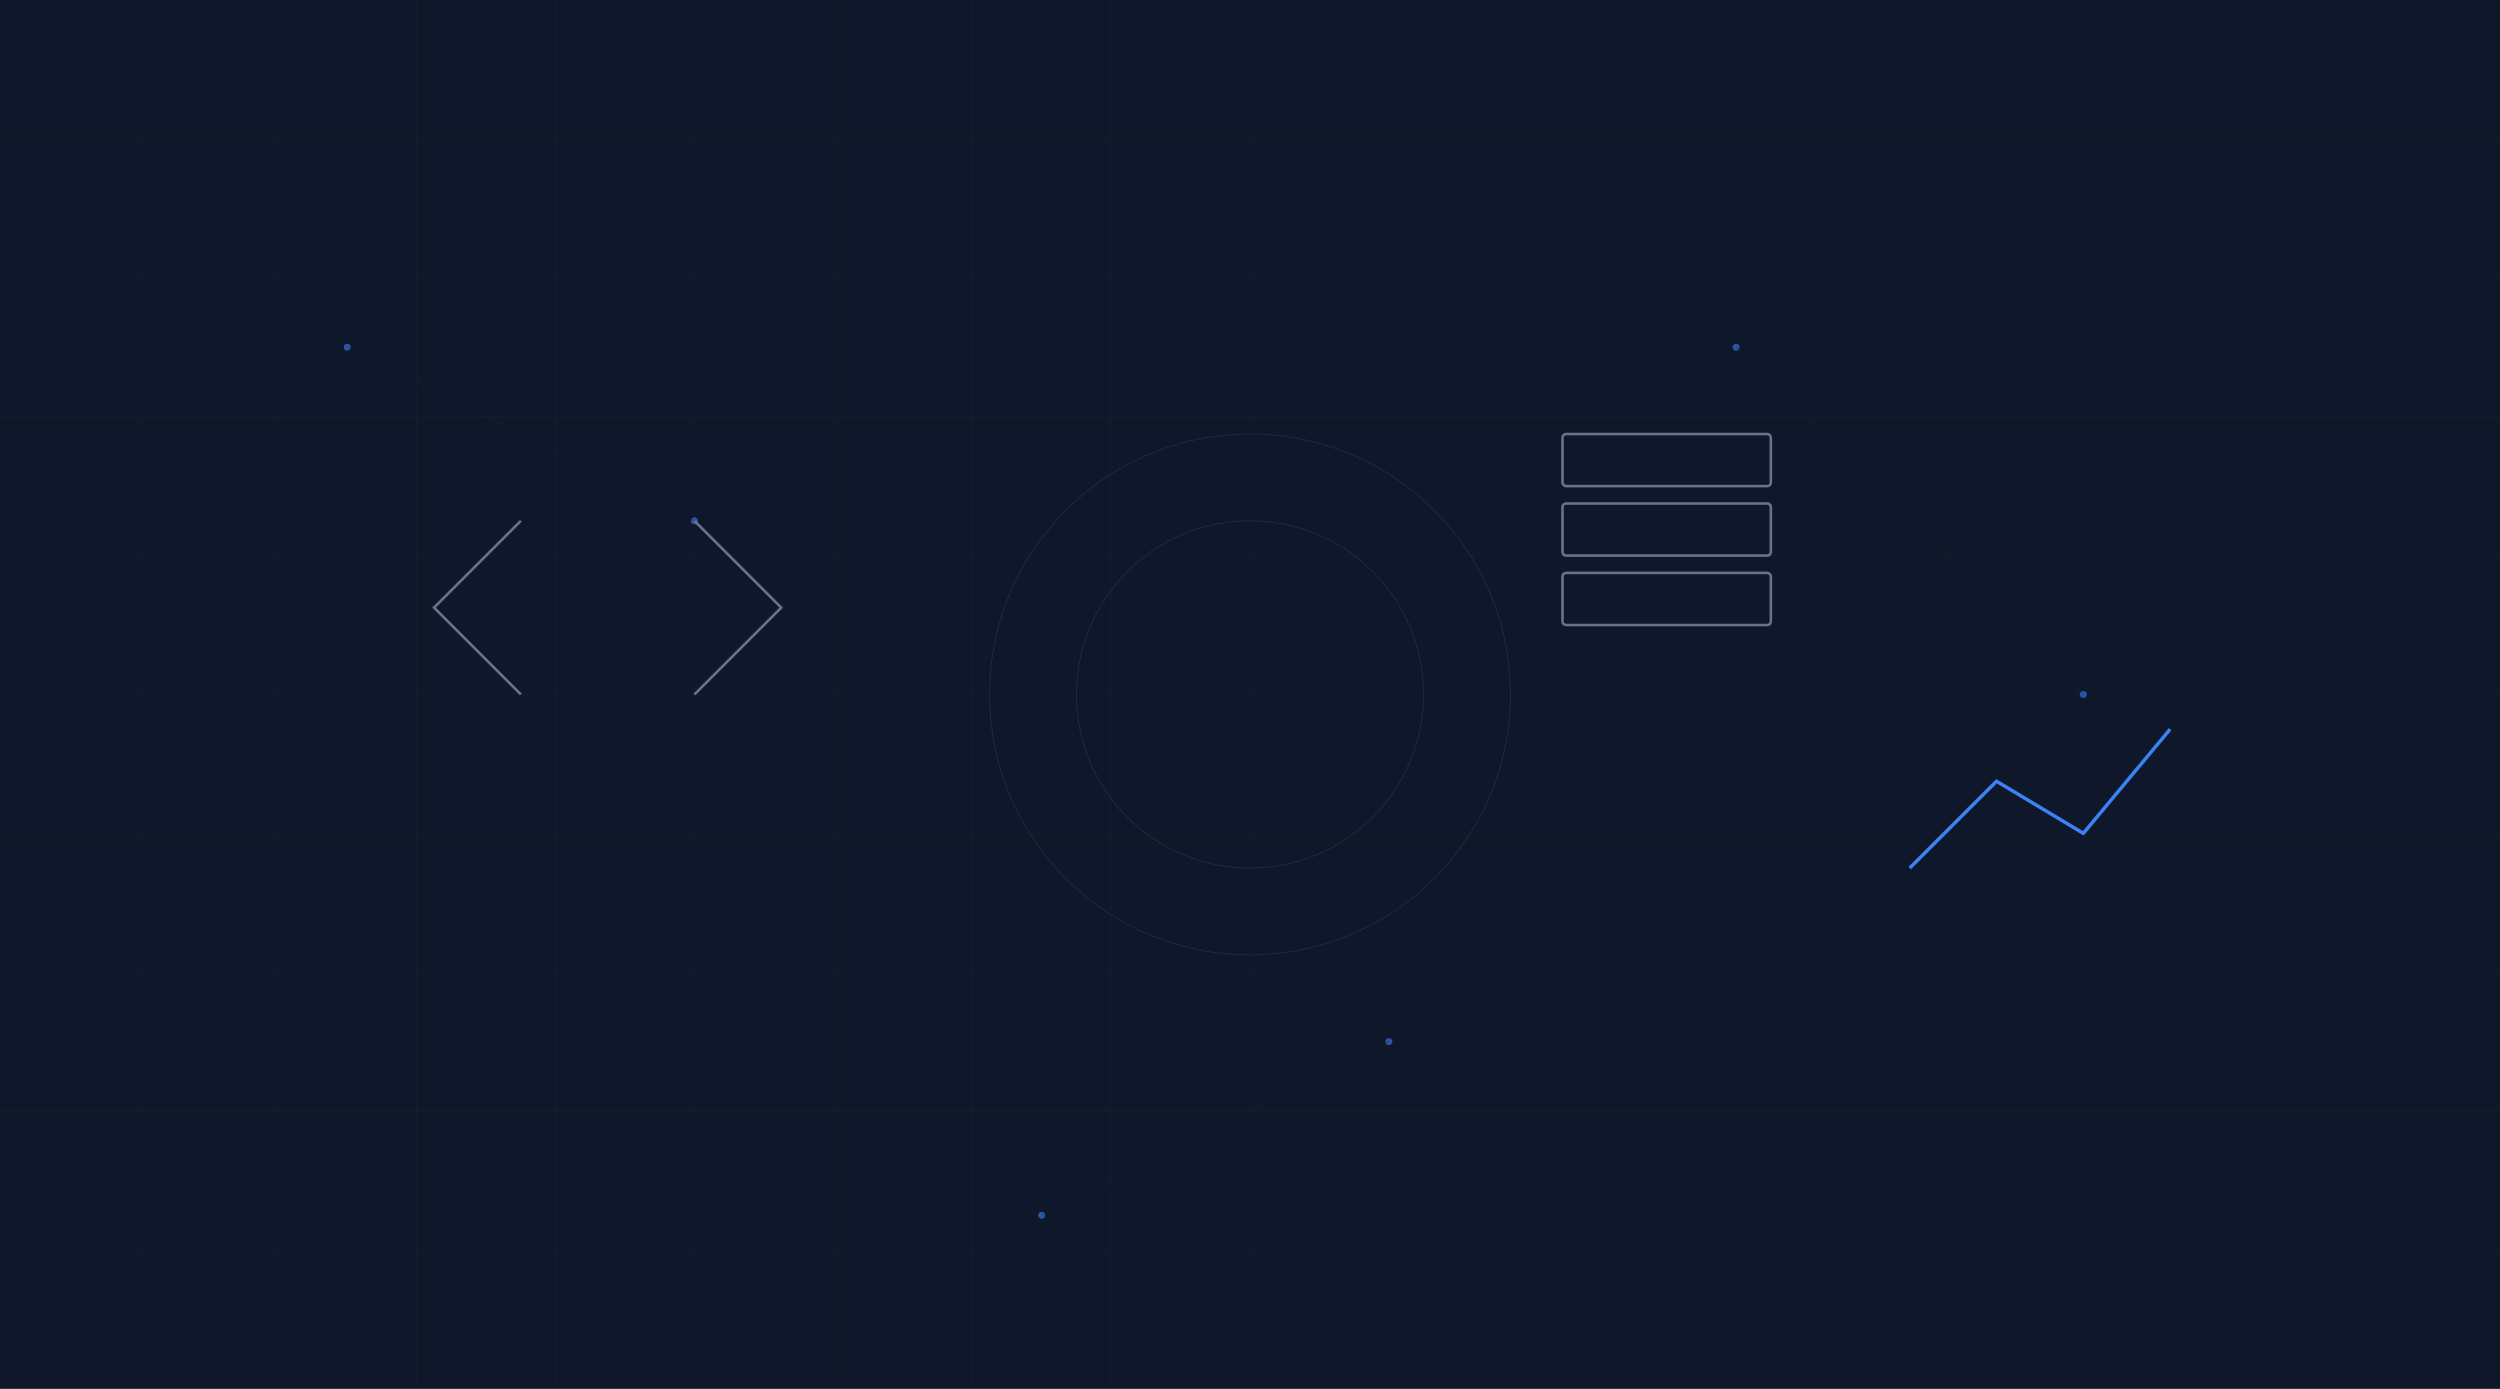 <?xml version="1.0" encoding="UTF-8"?>
<svg width="1440" height="800" viewBox="0 0 1440 800" fill="none" xmlns="http://www.w3.org/2000/svg">
  <!-- Background -->
  <rect width="1440" height="800" fill="#0F172A"/>
  
  <!-- Grid Pattern -->
  <path d="M0 80 H1440 M0 160 H1440 M0 240 H1440 M0 320 H1440 M0 400 H1440 M0 480 H1440 M0 560 H1440 M0 640 H1440 M0 720 H1440" 
        stroke="#1E293B" stroke-width="0.5" stroke-opacity="0.3"/>
  <path d="M80 0 V800 M160 0 V800 M240 0 V800 M320 0 V800 M400 0 V800 M480 0 V800 M560 0 V800 M640 0 V800 M720 0 V800" 
        stroke="#1E293B" stroke-width="0.5" stroke-opacity="0.3"/>
  
  <!-- Decorative Elements -->
  <circle cx="720" cy="400" r="150" stroke="#334155" stroke-width="0.5" stroke-opacity="0.5" fill="none"/>
  <circle cx="720" cy="400" r="100" stroke="#334155" stroke-width="0.5" stroke-opacity="0.5" fill="none"/>
  
  <!-- Animated Dots -->
  <g fill="#3B82F6" fill-opacity="0.6">
    <circle cx="200" cy="200" r="2"/>
    <circle cx="1200" cy="400" r="2"/>
    <circle cx="800" cy="600" r="2"/>
    <circle cx="400" cy="300" r="2"/>
    <circle cx="1000" cy="200" r="2"/>
    <circle cx="600" cy="700" r="2"/>
  </g>
  
  <!-- Tech Icons -->
  <g stroke="#64748B" stroke-width="1.5" fill="none">
    <!-- Code Symbol -->
    <path d="M300 300 L250 350 L300 400" />
    <path d="M400 300 L450 350 L400 400" />
    
    <!-- Server Stack -->
    <rect x="900" y="250" width="120" height="30" rx="2"/>
    <rect x="900" y="290" width="120" height="30" rx="2"/>
    <rect x="900" y="330" width="120" height="30" rx="2"/>
    
    <!-- Graph -->
    <path d="M1100 500 L1150 450 L1200 480 L1250 420" stroke="#3B82F6" stroke-width="2"/>
  </g>
  
  <!-- Connection Lines -->
  <g stroke="#1E293B" stroke-width="0.5" stroke-opacity="0.4">
    <path d="M200 200 L400 300"/>
    <path d="M1200 400 L1000 200"/>
    <path d="M800 600 L600 700"/>
  </g>
</svg> 